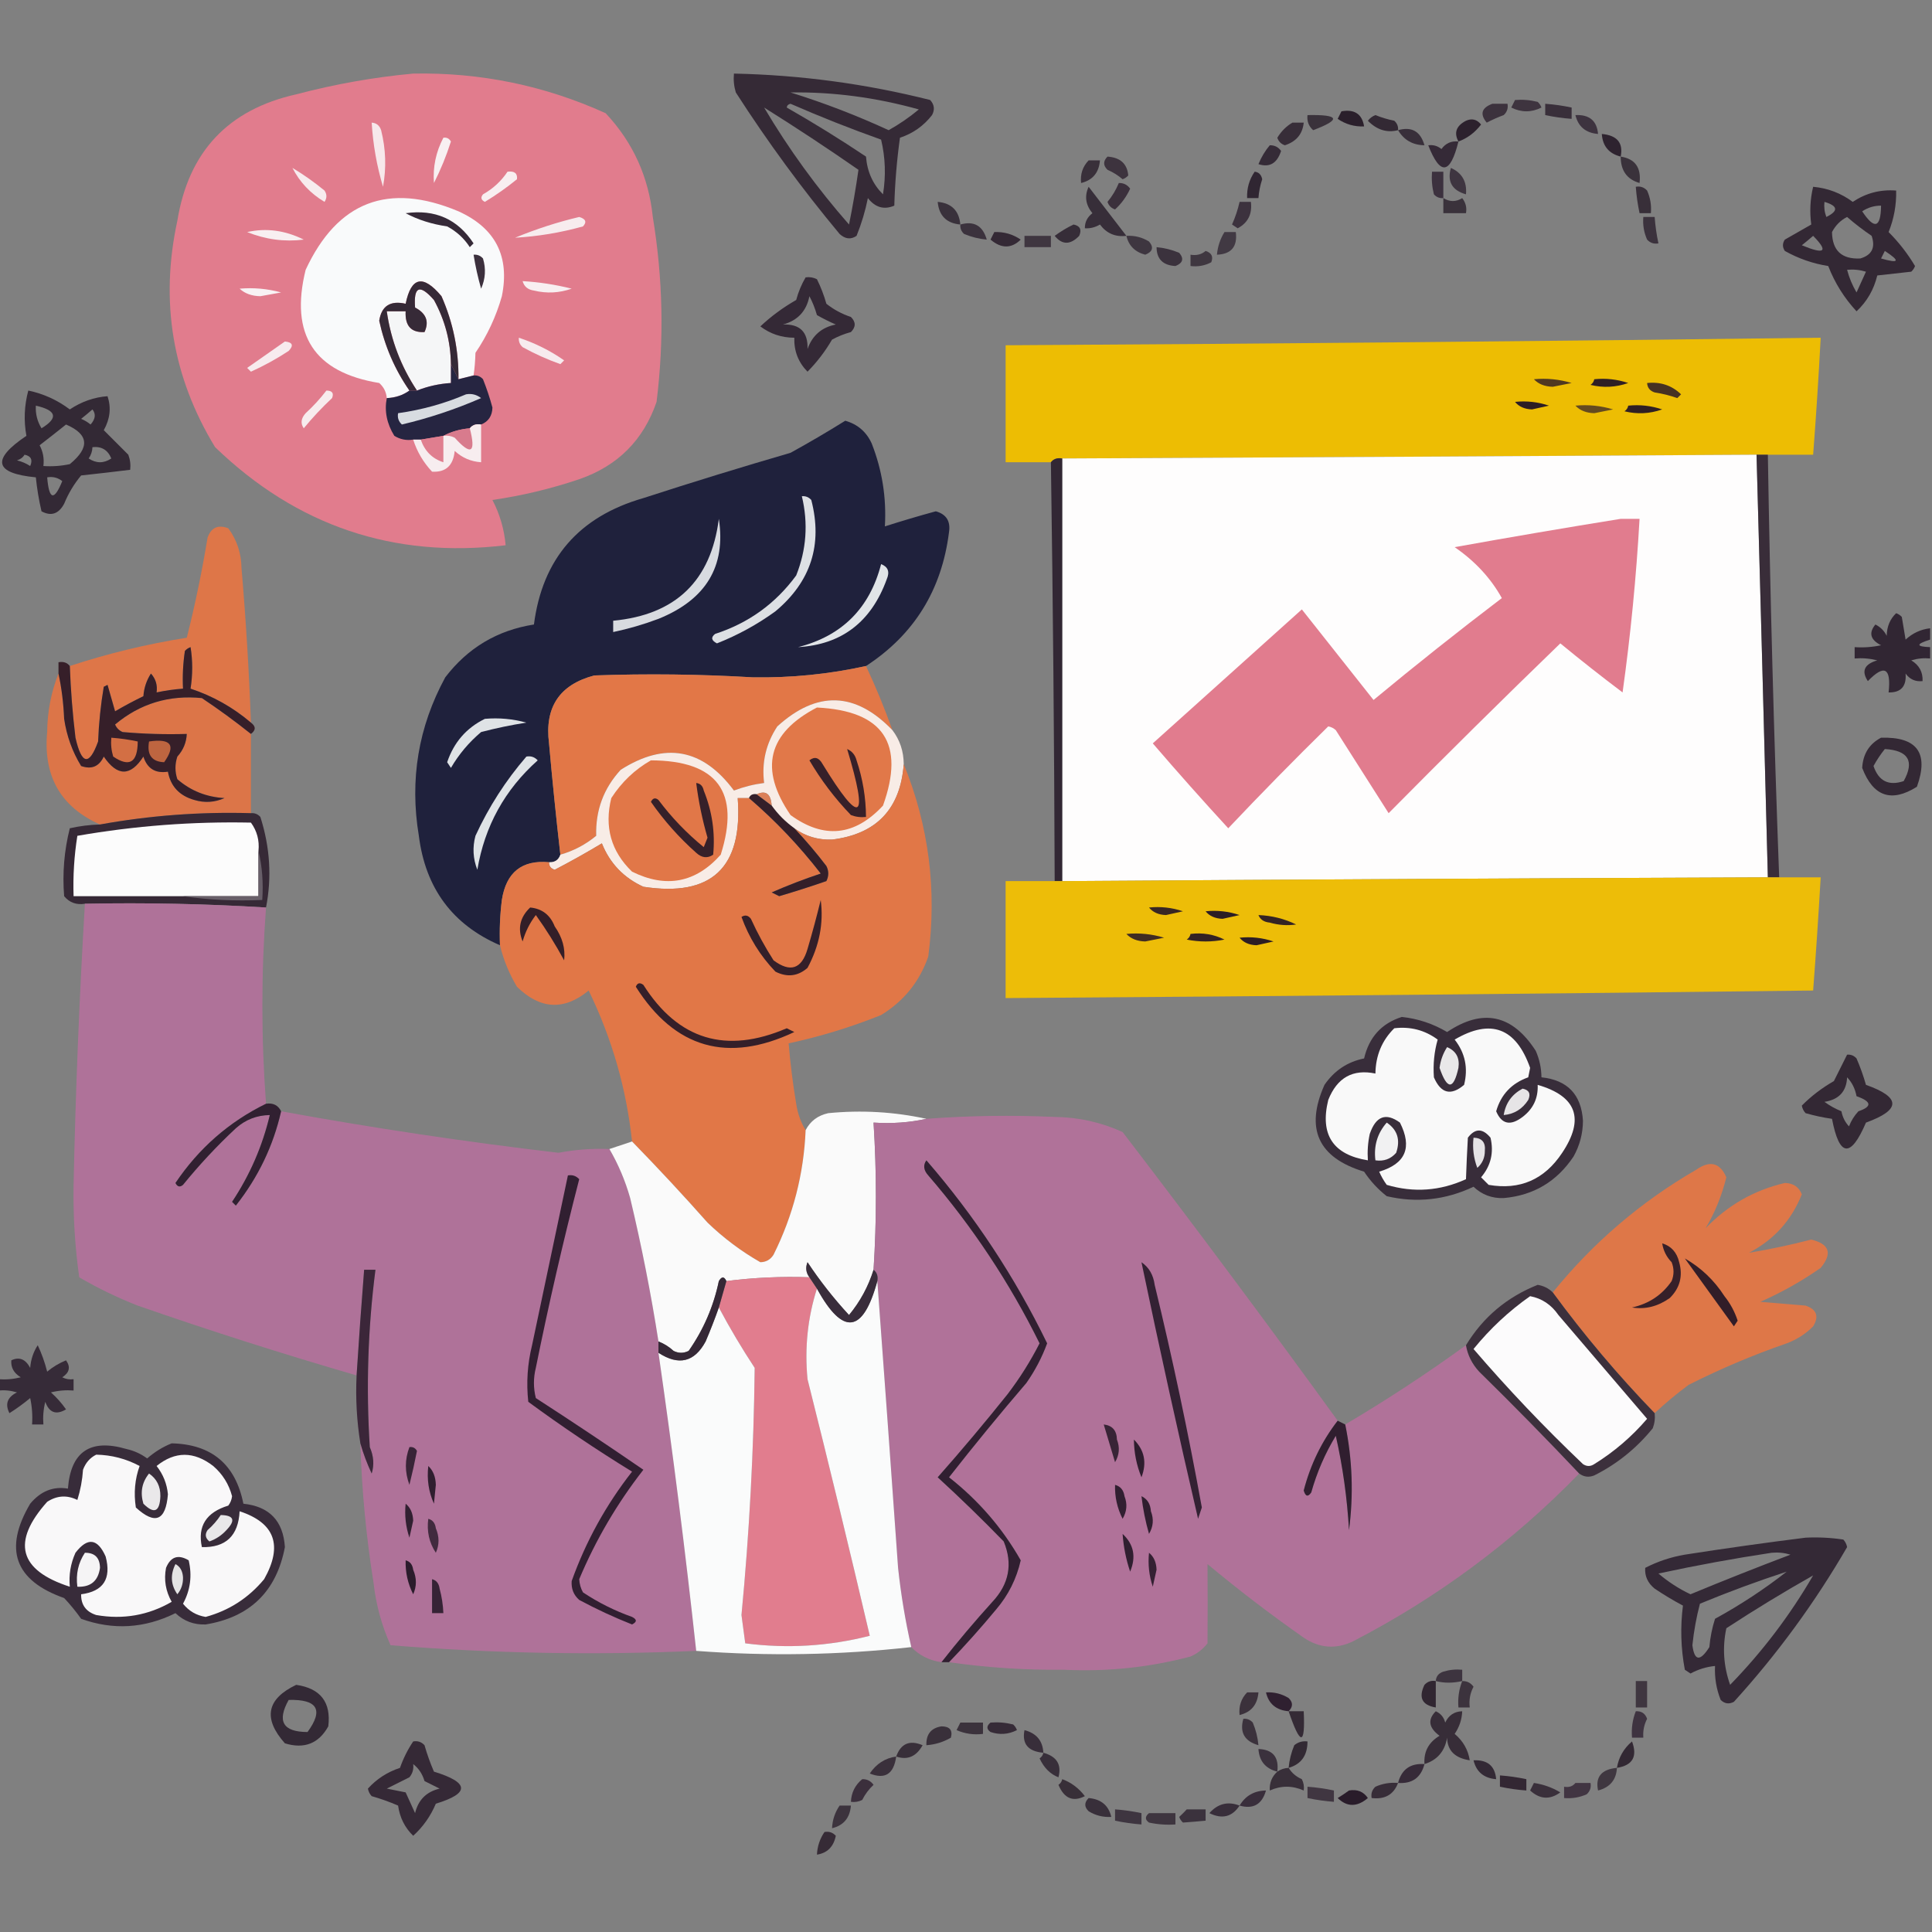<?xml version="1.0" encoding="UTF-8"?>
<!DOCTYPE svg PUBLIC "-//W3C//DTD SVG 1.1//EN" "http://www.w3.org/Graphics/SVG/1.1/DTD/svg11.dtd">
<svg xmlns="http://www.w3.org/2000/svg" version="1.1" width="512px" height="512px" style="shape-rendering:geometricPrecision; text-rendering:geometricPrecision; image-rendering:optimizeQuality; fill-rule:evenodd; clip-rule:evenodd" xmlns:xlink="http://www.w3.org/1999/xlink">
<rect width="100%" height="100%" fill="#808080" stroke="none"/>
<g><path style="opacity:0.804" fill="#231625" d="M 194.5,19.5 C 212.114,19.868 229.447,22.202 246.5,26.5C 247.614,27.723 247.781,29.056 247,30.5C 244.781,33.361 241.947,35.361 238.5,36.5C 237.67,42.472 237.17,48.472 237,54.5C 234.279,55.661 231.946,54.994 230,52.5C 229.308,55.936 228.308,59.27 227,62.5C 225.493,63.535 223.993,63.368 222.5,62C 212.561,50.062 203.394,37.562 195,24.5C 194.506,22.866 194.34,21.199 194.5,19.5 Z M 209.5,24.5 C 220.844,24.336 232.177,25.836 243.5,29C 241.007,31.08 238.341,32.914 235.5,34.5C 227.034,30.598 218.367,27.265 209.5,24.5 Z M 208.5,28.5 C 208.56,27.957 208.893,27.624 209.5,27.5C 217.388,30.944 225.388,34.11 233.5,37C 234.635,41.748 234.802,46.581 234,51.5C 231.312,48.829 229.812,45.496 229.5,41.5C 222.64,36.905 215.64,32.572 208.5,28.5 Z M 202.5,28.5 C 210.97,33.804 219.303,39.304 227.5,45C 226.812,49.855 225.979,54.688 225,59.5C 216.502,49.816 209.002,39.483 202.5,28.5 Z"/></g>
<g><path style="opacity:0.988" fill="#e17b8d" d="M 109.5,19.5 C 127.321,19.163 144.321,22.663 160.5,30C 167.741,37.703 171.907,46.87 173,57.5C 175.693,73.797 176.027,90.131 174,106.5C 170.526,116.641 163.693,123.474 153.5,127C 145.991,129.535 138.325,131.368 130.5,132.5C 132.469,136.288 133.636,140.288 134,144.5C 104.311,148.048 78.644,139.381 57,118.5C 45.684,99.908 42.35,79.908 47,58.5C 49.97,40.198 60.47,29.031 78.5,25C 88.826,22.28 99.16,20.447 109.5,19.5 Z"/></g>
<g><path style="opacity:0.712" fill="#231625" d="M 401.5,26.5 C 403.527,26.338 405.527,26.505 407.5,27C 407.957,27.414 408.291,27.914 408.5,28.5C 405.833,29.833 403.167,29.833 400.5,28.5C 400.863,27.817 401.196,27.15 401.5,26.5 Z"/></g>
<g><path style="opacity:0.736" fill="#241625" d="M 395.5,27.5 C 396.833,27.5 398.167,27.5 399.5,27.5C 399.719,28.675 399.386,29.675 398.5,30.5C 396.941,31.074 395.441,31.74 394,32.5C 392.12,30.236 392.62,28.57 395.5,27.5 Z"/></g>
<g><path style="opacity:0.756" fill="#231624" d="M 409.5,27.5 C 411.861,27.674 414.194,28.007 416.5,28.5C 416.5,29.5 416.5,30.5 416.5,31.5C 414.139,31.326 411.806,30.993 409.5,30.5C 409.5,29.5 409.5,28.5 409.5,27.5 Z"/></g>
<g><path style="opacity:0.724" fill="#211522" d="M 346.5,30.5 C 355.001,30.334 355.501,31.667 348,34.5C 346.812,33.437 346.312,32.103 346.5,30.5 Z"/></g>
<g><path style="opacity:0.912" fill="#221624" d="M 355.5,29.5 C 358.969,28.887 360.969,30.221 361.5,33.5C 358.941,33.61 356.608,32.944 354.5,31.5C 354.863,30.817 355.196,30.15 355.5,29.5 Z"/></g>
<g><path style="opacity:0.718" fill="#241626" d="M 417.5,30.5 C 421.192,30.324 423.192,31.991 423.5,35.5C 420.243,35.236 418.243,33.57 417.5,30.5 Z"/></g>
<g><path style="opacity:0.815" fill="#211523" d="M 370.5,34.5 C 367.541,35.252 364.874,34.418 362.5,32C 363.025,31.308 363.692,30.808 364.5,30.5C 366.115,31.154 367.782,31.654 369.5,32C 370.252,32.671 370.586,33.504 370.5,34.5 Z"/></g>
<g><path style="opacity:0.879" fill="#211522" d="M 386.5,37.5 C 385.251,35.172 385.918,33.338 388.5,32C 390.074,31.301 391.407,31.635 392.5,33C 390.886,35.127 388.886,36.627 386.5,37.5 Z"/></g>
<g><path style="opacity:1" fill="#f7e8eb" d="M 98.5,32.5 C 99.75,32.577 100.583,33.244 101,34.5C 102.255,39.507 102.422,44.507 101.5,49.5C 99.85,43.954 98.85,38.288 98.5,32.5 Z"/></g>
<g><path style="opacity:0.778" fill="#231624" d="M 342.5,32.5 C 343.5,32.5 344.5,32.5 345.5,32.5C 345.2,35.518 343.533,37.518 340.5,38.5C 339.5,38.167 338.833,37.5 338.5,36.5C 339.549,34.784 340.882,33.451 342.5,32.5 Z"/></g>
<g><path style="opacity:0.754" fill="#221624" d="M 370.5,34.5 C 374.115,33.477 376.449,34.81 377.5,38.5C 374.386,38.445 372.052,37.112 370.5,34.5 Z"/></g>
<g><path style="opacity:0.873" fill="#231624" d="M 429.5,41.5 C 426.379,40.712 424.712,38.712 424.5,35.5C 428.562,35.869 430.229,37.869 429.5,41.5 Z"/></g>
<g><path style="opacity:1" fill="#f8f0f2" d="M 117.5,36.5 C 118.376,36.369 119.043,36.703 119.5,37.5C 118.284,41.321 116.784,44.988 115,48.5C 114.683,44.278 115.516,40.278 117.5,36.5 Z"/></g>
<g><path style="opacity:0.815" fill="#241726" d="M 386.5,37.5 C 384.332,46.288 381.665,46.621 378.5,38.5C 379.822,38.33 380.989,38.663 382,39.5C 383.11,37.963 384.61,37.297 386.5,37.5 Z"/></g>
<g><path style="opacity:0.795" fill="#231625" d="M 336.5,38.5 C 337.756,38.461 338.756,38.961 339.5,40C 338.442,43.291 336.442,44.458 333.5,43.5C 334.26,41.64 335.26,39.973 336.5,38.5 Z"/></g>
<g><path style="opacity:0.744" fill="#211522" d="M 288.5,42.5 C 289.5,42.5 290.5,42.5 291.5,42.5C 291.236,45.757 289.57,47.757 286.5,48.5C 286.253,46.142 286.919,44.142 288.5,42.5 Z"/></g>
<g><path style="opacity:0.73" fill="#241625" d="M 293.5,41.5 C 296.89,41.736 298.724,43.403 299,46.5C 298.586,46.957 298.086,47.291 297.5,47.5C 296.3,46.469 294.966,45.636 293.5,45C 292.316,43.855 292.316,42.688 293.5,41.5 Z"/></g>
<g><path style="opacity:0.724" fill="#211522" d="M 429.5,41.5 C 433.316,42.09 434.983,44.423 434.5,48.5C 431.165,47.539 429.499,45.206 429.5,41.5 Z"/></g>
<g><path style="opacity:0.704" fill="#231625" d="M 384.5,44.5 C 387.451,45.809 388.784,48.143 388.5,51.5C 384.81,50.449 383.477,48.115 384.5,44.5 Z"/></g>
<g><path style="opacity:0.741" fill="#251627" d="M 382.5,52.5 C 381.504,52.586 380.671,52.252 380,51.5C 379.505,49.527 379.338,47.527 379.5,45.5C 380.5,45.5 381.5,45.5 382.5,45.5C 382.5,47.833 382.5,50.167 382.5,52.5 Z"/></g>
<g><path style="opacity:0.849" fill="#231725" d="M 332.5,45.5 C 333.586,45.62 334.253,46.287 334.5,47.5C 333.954,49.135 333.62,50.801 333.5,52.5C 332.5,52.5 331.5,52.5 330.5,52.5C 330.394,49.921 331.061,47.588 332.5,45.5 Z"/></g>
<g><path style="opacity:1" fill="#f7ecee" d="M 77.5,44.5 C 80.436,46.255 83.269,48.255 86,50.5C 86.667,51.5 86.667,52.5 86,53.5C 82.264,51.266 79.43,48.266 77.5,44.5 Z"/></g>
<g><path style="opacity:0.751" fill="#241626" d="M 296.5,48.5 C 297.756,48.461 298.756,48.961 299.5,50C 298.521,52.137 297.188,53.971 295.5,55.5C 294.5,55.167 293.833,54.5 293.5,53.5C 294.763,51.971 295.763,50.305 296.5,48.5 Z"/></g>
<g><path style="opacity:1" fill="#f8eef0" d="M 134.5,45.5 C 136.355,45.272 137.188,45.939 137,47.5C 134.305,49.694 131.472,51.694 128.5,53.5C 127.479,52.998 127.312,52.332 128,51.5C 130.664,50.002 132.83,48.002 134.5,45.5 Z"/></g>
<g><path style="opacity:0.757" fill="#211623" d="M 433.5,49.5 C 434.675,49.281 435.675,49.614 436.5,50.5C 437.348,52.409 437.682,54.409 437.5,56.5C 436.5,56.5 435.5,56.5 434.5,56.5C 434.007,54.194 433.674,51.861 433.5,49.5 Z"/></g>
<g><path style="opacity:0.828" fill="#231625" d="M 480.5,49.5 C 484.369,49.851 487.869,51.184 491,53.5C 494.49,51.171 498.323,50.171 502.5,50.5C 502.588,54.306 501.921,57.972 500.5,61.5C 503.215,64.214 505.549,67.214 507.5,70.5C 507.291,71.086 506.957,71.586 506.5,72C 503.5,72.333 500.5,72.667 497.5,73C 496.59,76.764 494.756,79.93 492,82.5C 488.736,78.972 486.236,74.972 484.5,70.5C 480.417,69.852 476.583,68.518 473,66.5C 472.333,65.5 472.333,64.5 473,63.5C 475.333,62.167 477.667,60.833 480,59.5C 479.546,56.104 479.713,52.771 480.5,49.5 Z M 483.5,53.5 C 487.094,54.562 487.26,55.895 484,57.5C 483.51,56.207 483.343,54.873 483.5,53.5 Z M 498.5,54.5 C 498.42,60.417 496.754,60.917 493.5,56C 495.025,54.991 496.692,54.491 498.5,54.5 Z M 489.5,57.5 C 491.546,59.279 493.713,60.946 496,62.5C 497.067,65.598 496.067,67.598 493,68.5C 488.073,68.739 485.573,66.405 485.5,61.5C 486.437,59.712 487.77,58.379 489.5,57.5 Z M 480.5,62.5 C 484.623,66.699 483.623,67.533 477.5,65C 478.571,64.148 479.571,63.315 480.5,62.5 Z M 499.5,66.5 C 503.661,69.216 503.327,69.883 498.5,68.5C 498.863,67.817 499.196,67.15 499.5,66.5 Z M 489.5,71.5 C 491.199,71.34 492.866,71.507 494.5,72C 493.671,73.816 492.837,75.649 492,77.5C 490.878,75.593 490.045,73.593 489.5,71.5 Z"/></g>
<g><path style="opacity:0.782" fill="#231725" d="M 298.5,62.5 C 295.579,62.854 293.246,61.854 291.5,59.5C 290.264,60.246 288.93,60.579 287.5,60.5C 287.48,58.857 288.147,57.524 289.5,56.5C 287.69,54.293 287.357,51.959 288.5,49.5C 291.85,53.847 295.184,58.18 298.5,62.5 Z"/></g>
<g><path style="opacity:0.742" fill="#221723" d="M 382.5,52.5 C 384.205,53.535 385.872,53.535 387.5,52.5C 388.429,53.689 388.762,55.022 388.5,56.5C 386.5,56.5 384.5,56.5 382.5,56.5C 382.5,55.167 382.5,53.833 382.5,52.5 Z"/></g>
<g><path style="opacity:1" fill="#f9fafb" d="M 125.5,99.5 C 124.167,99.833 122.833,100.167 121.5,100.5C 121.582,92.829 120.082,85.495 117,78.5C 112.136,72.677 108.969,73.343 107.5,80.5C 103.435,79.578 101.102,81.078 100.5,85C 101.963,91.751 104.629,97.918 108.5,103.5C 106.786,104.738 104.786,105.405 102.5,105.5C 102.372,103.91 101.705,102.577 100.5,101.5C 83.247,98.688 76.747,88.688 81,71.5C 89.437,53.372 102.937,48.206 121.5,56C 131.307,60.448 135.14,67.948 133,78.5C 131.47,83.892 129.137,88.892 126,93.5C 125.939,95.686 125.772,97.686 125.5,99.5 Z"/></g>
<g><path style="opacity:0.761" fill="#231825" d="M 254.5,59.5 C 250.833,59.167 248.833,57.167 248.5,53.5C 252.167,53.833 254.167,55.833 254.5,59.5 Z"/></g>
<g><path style="opacity:0.736" fill="#241726" d="M 328.5,53.5 C 329.5,53.5 330.5,53.5 331.5,53.5C 331.894,56.712 330.728,59.046 328,60.5C 327.5,60.167 327,59.833 326.5,59.5C 327.372,57.55 328.039,55.55 328.5,53.5 Z"/></g>
<g><path style="opacity:1" fill="#f7ecee" d="M 153.5,57.5 C 155.233,58.008 155.566,58.841 154.5,60C 148.554,61.658 142.554,62.658 136.5,63C 142.091,60.691 147.757,58.858 153.5,57.5 Z"/></g>
<g><path style="opacity:0.738" fill="#231625" d="M 435.5,57.5 C 436.5,57.5 437.5,57.5 438.5,57.5C 438.674,59.861 439.007,62.194 439.5,64.5C 438.325,64.719 437.325,64.386 436.5,63.5C 435.652,61.591 435.318,59.591 435.5,57.5 Z"/></g>
<g><path style="opacity:0.745" fill="#241826" d="M 254.5,59.5 C 258.115,58.477 260.449,59.81 261.5,63.5C 259.436,63.313 257.436,62.813 255.5,62C 254.748,61.329 254.414,60.496 254.5,59.5 Z"/></g>
<g><path style="opacity:1" fill="#f8eff1" d="M 65.5,61.5 C 70.543,60.366 75.543,61.033 80.5,63.5C 75.382,64.138 70.382,63.471 65.5,61.5 Z"/></g>
<g><path style="opacity:0.785" fill="#221624" d="M 284.5,59.5 C 286.225,59.843 286.725,60.843 286,62.5C 283.652,64.933 281.485,64.933 279.5,62.5C 281.145,61.304 282.811,60.304 284.5,59.5 Z"/></g>
<g><path style="opacity:1" fill="#362a38" d="M 107.5,56.5 C 115.296,55.403 121.296,58.069 125.5,64.5C 125.167,64.833 124.833,65.167 124.5,65.5C 123.002,63.171 121.002,61.337 118.5,60C 114.414,59.406 110.748,58.239 107.5,56.5 Z"/></g>
<g><path style="opacity:0.814" fill="#231524" d="M 263.5,61.5 C 266.059,61.39 268.392,62.056 270.5,63.5C 268.024,65.916 265.357,65.916 262.5,63.5C 262.863,62.816 263.196,62.15 263.5,61.5 Z"/></g>
<g><path style="opacity:0.66" fill="#211523" d="M 324.5,61.5 C 325.5,61.5 326.5,61.5 327.5,61.5C 327.981,65.349 326.314,67.349 322.5,67.5C 322.704,65.315 323.37,63.315 324.5,61.5 Z"/></g>
<g><path style="opacity:0.701" fill="#241725" d="M 271.5,62.5 C 273.833,62.5 276.167,62.5 278.5,62.5C 278.5,63.5 278.5,64.5 278.5,65.5C 276.167,65.5 273.833,65.5 271.5,65.5C 271.5,64.5 271.5,63.5 271.5,62.5 Z"/></g>
<g><path style="opacity:0.693" fill="#221625" d="M 298.5,62.5 C 300.655,62.372 302.655,62.872 304.5,64C 305.821,65.544 305.488,66.711 303.5,67.5C 300.788,66.788 299.121,65.121 298.5,62.5 Z"/></g>
<g><path style="opacity:0.734" fill="#231725" d="M 306.5,65.5 C 308.564,65.687 310.564,66.187 312.5,67C 313.821,68.544 313.488,69.711 311.5,70.5C 308.196,70.322 306.529,68.656 306.5,65.5 Z"/></g>
<g><path style="opacity:0.697" fill="#231725" d="M 319.5,66.5 C 321.085,67.002 321.585,68.002 321,69.5C 319.301,70.406 317.467,70.739 315.5,70.5C 315.5,69.5 315.5,68.5 315.5,67.5C 317.099,67.768 318.432,67.434 319.5,66.5 Z"/></g>
<g><path style="opacity:1" fill="#3c303d" d="M 125.5,67.5 C 126.496,67.414 127.329,67.748 128,68.5C 128.818,71.227 128.652,73.894 127.5,76.5C 126.647,73.522 125.981,70.522 125.5,67.5 Z"/></g>
<g><path style="opacity:0.813" fill="#231625" d="M 213.5,73.5 C 214.552,73.35 215.552,73.517 216.5,74C 217.525,76.072 218.358,78.238 219,80.5C 220.932,82.038 223.099,83.205 225.5,84C 226.833,85.333 226.833,86.667 225.5,88C 223.754,88.471 222.087,89.138 220.5,90C 218.697,93.103 216.53,95.937 214,98.5C 211.563,96.027 210.396,93.027 210.5,89.5C 207.15,89.494 204.15,88.494 201.5,86.5C 204.362,83.812 207.528,81.479 211,79.5C 211.573,77.359 212.406,75.359 213.5,73.5 Z M 214.5,78.5 C 215.306,79.997 215.972,81.664 216.5,83.5C 218.113,84.427 219.779,85.261 221.5,86C 217.766,86.734 215.266,88.9 214,92.5C 214.166,88 212,85.833 207.5,86C 211.391,84.943 213.724,82.443 214.5,78.5 Z"/></g>
<g><path style="opacity:1" fill="#f8eff1" d="M 138.5,74.5 C 142.892,74.757 147.225,75.424 151.5,76.5C 148.216,77.657 144.882,77.824 141.5,77C 139.881,76.764 138.881,75.931 138.5,74.5 Z"/></g>
<g><path style="opacity:1" fill="#f8f2f4" d="M 63.5,76.5 C 67.226,76.177 70.893,76.511 74.5,77.5C 72.667,77.833 70.833,78.167 69,78.5C 66.705,78.454 64.871,77.787 63.5,76.5 Z"/></g>
<g><path style="opacity:1" fill="#f5f6f7" d="M 119.5,96.5 C 119.5,98.167 119.5,99.833 119.5,101.5C 116.37,101.7 113.37,102.366 110.5,103.5C 106.262,97.123 103.595,90.123 102.5,82.5C 104.167,82.5 105.833,82.5 107.5,82.5C 107.299,86.36 108.965,88.194 112.5,88C 113.782,85.21 112.948,83.043 110,81.5C 109.578,75.879 111.245,75.213 115,79.5C 117.908,84.799 119.408,90.465 119.5,96.5 Z"/></g>
<g><path style="opacity:1" fill="#362a37" d="M 121.5,100.5 C 120.833,99.167 120.167,97.833 119.5,96.5C 119.408,90.465 117.908,84.799 115,79.5C 111.245,75.213 109.578,75.879 110,81.5C 112.948,83.043 113.782,85.21 112.5,88C 108.965,88.194 107.299,86.36 107.5,82.5C 105.833,82.5 104.167,82.5 102.5,82.5C 103.595,90.123 106.262,97.123 110.5,103.5C 109.833,103.5 109.167,103.5 108.5,103.5C 104.629,97.918 101.963,91.751 100.5,85C 101.102,81.078 103.435,79.578 107.5,80.5C 108.969,73.343 112.136,72.677 117,78.5C 120.082,85.495 121.582,92.829 121.5,100.5 Z"/></g>
<g><path style="opacity:1" fill="#f7ebee" d="M 137.5,89.5 C 141.847,90.94 145.847,92.94 149.5,95.5C 149.167,95.833 148.833,96.167 148.5,96.5C 145.048,95.274 141.715,93.774 138.5,92C 137.748,91.329 137.414,90.496 137.5,89.5 Z"/></g>
<g><path style="opacity:0.982" fill="#efbe02" d="M 468.5,120.5 C 467.5,120.5 466.5,120.5 465.5,120.5C 404.167,120.875 342.834,121.209 281.5,121.5C 280.209,121.263 279.209,121.596 278.5,122.5C 274.5,122.5 270.5,122.5 266.5,122.5C 266.5,112.167 266.5,101.833 266.5,91.5C 338.511,91.08 410.511,90.413 482.5,89.5C 481.96,99.854 481.293,110.187 480.5,120.5C 476.5,120.5 472.5,120.5 468.5,120.5 Z"/></g>
<g><path style="opacity:1" fill="#f7ebee" d="M 75.5,90.5 C 77.549,90.706 77.882,91.539 76.5,93C 73.327,95.087 69.994,96.921 66.5,98.5C 66.167,98.167 65.833,97.833 65.5,97.5C 68.862,95.157 72.196,92.824 75.5,90.5 Z"/></g>
<g><path style="opacity:1" fill="#2f1f24" d="M 422.5,100.5 C 425.572,100.183 428.572,100.516 431.5,101.5C 428.216,102.657 424.882,102.824 421.5,102C 422.056,101.617 422.389,101.117 422.5,100.5 Z"/></g>
<g><path style="opacity:1" fill="#503921" d="M 406.5,100.5 C 409.898,100.18 413.232,100.513 416.5,101.5C 414.833,101.833 413.167,102.167 411.5,102.5C 409.36,102.444 407.694,101.777 406.5,100.5 Z"/></g>
<g><path style="opacity:0.824" fill="#231625" d="M 7.5,103.5 C 11.522,104.343 15.188,106.01 18.5,108.5C 21.625,106.423 24.958,105.257 28.5,105C 29.504,108.041 29.17,111.041 27.5,114C 29.6,116.1 31.767,118.267 34,120.5C 34.49,121.793 34.657,123.127 34.5,124.5C 30.181,125.035 25.848,125.535 21.5,126C 19.623,128.251 18.123,130.751 17,133.5C 15.54,136.21 13.54,136.876 11,135.5C 10.304,132.522 9.804,129.522 9.5,126.5C -1.514,125.44 -2.348,121.774 7,115.5C 6.266,111.493 6.433,107.493 7.5,103.5 Z M 9.5,107.5 C 15.018,108.757 15.518,110.757 11,113.5C 9.872,111.655 9.372,109.655 9.5,107.5 Z M 24.5,108.5 C 25.465,109.721 25.298,111.054 24,112.5C 23.25,111.874 22.416,111.374 21.5,111C 22.571,110.148 23.571,109.315 24.5,108.5 Z M 17.5,112.5 C 23.544,115.098 23.877,118.598 18.5,123C 16.19,123.497 13.857,123.663 11.5,123.5C 11.739,121.533 11.406,119.699 10.5,118C 12.902,116.147 15.236,114.314 17.5,112.5 Z M 24.5,118.5 C 26.912,118.244 28.579,119.244 29.5,121.5C 27.5,122.833 25.5,122.833 23.5,121.5C 24.127,120.583 24.461,119.583 24.5,118.5 Z M 6.5,120.5 C 8.225,120.843 8.725,121.843 8,123.5C 6.933,122.809 5.766,122.309 4.5,122C 5.416,121.722 6.082,121.222 6.5,120.5 Z M 12.5,126.5 C 13.978,126.238 15.311,126.571 16.5,127.5C 14.335,132.831 13.002,132.498 12.5,126.5 Z"/></g>
<g><path style="opacity:1" fill="#463123" d="M 436.5,101.5 C 440.05,101.133 443.05,102.133 445.5,104.5C 445.167,104.833 444.833,105.167 444.5,105.5C 442.556,104.811 440.556,104.311 438.5,104C 437.244,103.583 436.577,102.75 436.5,101.5 Z"/></g>
<g><path style="opacity:1" fill="#262541" d="M 119.5,96.5 C 120.167,97.833 120.833,99.167 121.5,100.5C 122.833,100.167 124.167,99.833 125.5,99.5C 126.496,99.414 127.329,99.748 128,100.5C 128.981,102.96 129.815,105.46 130.5,108C 130.443,110.209 129.443,111.709 127.5,112.5C 126.209,112.263 125.209,112.596 124.5,113.5C 121.933,113.721 119.599,114.388 117.5,115.5C 115.5,115.833 113.5,116.167 111.5,116.5C 110.833,116.5 110.167,116.5 109.5,116.5C 107.712,116.785 106.045,116.452 104.5,115.5C 102.503,112.264 101.836,108.931 102.5,105.5C 104.786,105.405 106.786,104.738 108.5,103.5C 109.167,103.5 109.833,103.5 110.5,103.5C 113.37,102.366 116.37,101.7 119.5,101.5C 119.5,99.833 119.5,98.167 119.5,96.5 Z"/></g>
<g><path style="opacity:1" fill="#2c1d24" d="M 401.5,106.5 C 404.572,106.183 407.572,106.516 410.5,107.5C 409,107.833 407.5,108.167 406,108.5C 404.014,108.431 402.514,107.765 401.5,106.5 Z"/></g>
<g><path style="opacity:1" fill="#d8dce1" d="M 123.5,104.5 C 124.978,104.238 126.311,104.571 127.5,105.5C 120.729,108.457 113.729,110.79 106.5,112.5C 105.614,111.675 105.281,110.675 105.5,109.5C 111.819,108.611 117.819,106.944 123.5,104.5 Z"/></g>
<g><path style="opacity:1" fill="#2f1f24" d="M 431.5,107.5 C 434.572,107.183 437.572,107.516 440.5,108.5C 437.216,109.657 433.882,109.824 430.5,109C 431.056,108.617 431.389,108.117 431.5,107.5 Z"/></g>
<g><path style="opacity:1" fill="#f7ecee" d="M 86.5,103.5 C 88.028,103.517 88.528,104.184 88,105.5C 85.289,108.042 82.789,110.709 80.5,113.5C 79.592,112.21 79.759,110.877 81,109.5C 83.04,107.63 84.873,105.63 86.5,103.5 Z"/></g>
<g><path style="opacity:1" fill="#644a20" d="M 417.5,107.5 C 420.898,107.18 424.232,107.513 427.5,108.5C 425.833,108.833 424.167,109.167 422.5,109.5C 420.36,109.444 418.694,108.777 417.5,107.5 Z"/></g>
<g><path style="opacity:0.987" fill="#1e203b" d="M 229.5,176.5 C 219.665,178.666 209.665,179.666 199.5,179.5C 185.504,178.667 171.504,178.5 157.5,179C 148.28,181.423 144.28,187.423 145.5,197C 146.378,206.855 147.378,216.688 148.5,226.5C 148.027,227.906 147.027,228.573 145.5,228.5C 138.311,227.84 134.145,231.174 133,238.5C 132.501,242.486 132.334,246.486 132.5,250.5C 119.916,245.054 112.75,235.387 111,221.5C 108.528,206.627 110.861,192.627 118,179.5C 123.976,171.686 131.809,167.019 141.5,165.5C 143.746,148.077 153.412,136.91 170.5,132C 183.439,127.798 196.439,123.798 209.5,120C 214.432,117.286 219.265,114.453 224,111.5C 227.256,112.422 229.589,114.422 231,117.5C 233.781,124.574 234.948,131.907 234.5,139.5C 238.941,138.076 243.441,136.743 248,135.5C 250.768,136.275 251.934,138.108 251.5,141C 249.583,156.36 242.25,168.194 229.5,176.5 Z"/></g>
<g><path style="opacity:1" fill="#d87b8d" d="M 124.5,113.5 C 126.189,120.014 124.856,120.847 120.5,116C 119.552,115.517 118.552,115.351 117.5,115.5C 119.599,114.388 121.933,113.721 124.5,113.5 Z"/></g>
<g><path style="opacity:1" fill="#e07e8f" d="M 117.5,115.5 C 117.5,117.833 117.5,120.167 117.5,122.5C 114.567,121.568 112.567,119.568 111.5,116.5C 113.5,116.167 115.5,115.833 117.5,115.5 Z"/></g>
<g><path style="opacity:1" fill="#f7edef" d="M 127.5,112.5 C 127.5,115.833 127.5,119.167 127.5,122.5C 124.821,122.327 122.487,121.327 120.5,119.5C 120.128,123.381 118.128,125.215 114.5,125C 112.18,122.522 110.514,119.689 109.5,116.5C 110.167,116.5 110.833,116.5 111.5,116.5C 112.567,119.568 114.567,121.568 117.5,122.5C 117.5,120.167 117.5,117.833 117.5,115.5C 118.552,115.351 119.552,115.517 120.5,116C 124.856,120.847 126.189,120.014 124.5,113.5C 125.209,112.596 126.209,112.263 127.5,112.5 Z"/></g>
<g><path style="opacity:1" fill="#fefdfd" d="M 465.5,120.5 C 466.539,157.83 467.539,195.164 468.5,232.5C 406.166,232.747 343.833,233.08 281.5,233.5C 281.5,196.167 281.5,158.833 281.5,121.5C 342.834,121.209 404.167,120.875 465.5,120.5 Z"/></g>
<g><path style="opacity:0.868" fill="#2e212f" d="M 465.5,120.5 C 466.5,120.5 467.5,120.5 468.5,120.5C 469.108,157.846 470.108,195.179 471.5,232.5C 470.5,232.5 469.5,232.5 468.5,232.5C 467.539,195.164 466.539,157.83 465.5,120.5 Z"/></g>
<g><path style="opacity:0.858" fill="#261928" d="M 281.5,121.5 C 281.5,158.833 281.5,196.167 281.5,233.5C 280.833,233.5 280.167,233.5 279.5,233.5C 279.379,196.498 279.045,159.498 278.5,122.5C 279.209,121.596 280.209,121.263 281.5,121.5 Z"/></g>
<g><path style="opacity:1" fill="#e17c8e" d="M 429.5,137.5 C 431.167,137.5 432.833,137.5 434.5,137.5C 433.63,152.903 432.13,168.236 430,183.5C 424.409,179.287 418.909,174.954 413.5,170.5C 398.181,185.319 383.014,200.319 368,215.5C 363.333,208.167 358.667,200.833 354,193.5C 353.439,192.978 352.772,192.645 352,192.5C 343.025,201.309 334.192,210.309 325.5,219.5C 318.726,212.135 312.059,204.635 305.5,197C 318.667,185.167 331.833,173.333 345,161.5C 351.333,169.5 357.667,177.5 364,185.5C 375.151,176.259 386.485,167.259 398,158.5C 395.063,153.215 390.897,148.715 385.5,145C 400.249,142.348 414.916,139.848 429.5,137.5 Z"/></g>
<g><path style="opacity:0.962" fill="#e17646" d="M 66.5,191.5 C 61.744,187.456 56.41,184.456 50.5,182.5C 51.079,178.762 51.079,175.096 50.5,171.5C 49.914,171.709 49.414,172.043 49,172.5C 48.502,175.817 48.335,179.15 48.5,182.5C 46.139,182.674 43.806,183.007 41.5,183.5C 41.769,181.571 41.269,179.905 40,178.5C 38.837,180.285 38.17,182.285 38,184.5C 35.437,185.741 32.937,187.074 30.5,188.5C 29.833,186.167 29.167,183.833 28.5,181.5C 28.167,181.667 27.833,181.833 27.5,182C 26.695,186.749 26.195,191.582 26,196.5C 23.641,203.031 21.641,202.697 20,195.5C 19.235,189.183 18.735,182.849 18.5,176.5C 28.593,173.18 38.926,170.68 49.5,169C 51.7,160.289 53.533,151.455 55,142.5C 55.949,139.8 57.782,138.967 60.5,140C 62.771,143.075 63.937,146.575 64,150.5C 65.166,164.148 65.999,177.815 66.5,191.5 Z"/></g>
<g><path style="opacity:1" fill="#d8dbe0" d="M 190.5,137.5 C 192.425,150.083 187.092,158.916 174.5,164C 170.57,165.477 166.57,166.644 162.5,167.5C 162.5,166.5 162.5,165.5 162.5,164.5C 179.068,162.931 188.401,153.931 190.5,137.5 Z"/></g>
<g><path style="opacity:1" fill="#dde0e4" d="M 212.5,131.5 C 213.496,131.414 214.329,131.748 215,132.5C 218.06,144.321 214.893,154.154 205.5,162C 200.703,165.483 195.536,168.316 190,170.5C 188.513,169.747 188.346,168.914 189.5,168C 198.369,165.122 205.535,159.956 211,152.5C 213.717,145.683 214.217,138.683 212.5,131.5 Z"/></g>
<g><path style="opacity:1" fill="#e0e4e7" d="M 233.5,149.5 C 235.344,150.204 235.844,151.537 235,153.5C 230.886,164.826 223.052,170.826 211.5,171.5C 223.134,168.533 230.467,161.2 233.5,149.5 Z"/></g>
<g><path style="opacity:0.843" fill="#231625" d="M 511.5,166.5 C 511.5,167.5 511.5,168.5 511.5,169.5C 507.714,170.695 507.714,171.362 511.5,171.5C 511.5,172.5 511.5,173.5 511.5,174.5C 509.801,174.34 508.134,174.506 506.5,175C 508.607,176.264 509.607,178.097 509.5,180.5C 507.61,180.703 506.11,180.037 505,178.5C 505.266,181.901 503.766,183.567 500.5,183.5C 501.215,176.97 499.381,175.97 495,180.5C 493.233,177.843 494.066,176.01 497.5,175C 495.527,174.505 493.527,174.338 491.5,174.5C 491.5,173.5 491.5,172.5 491.5,171.5C 493.857,171.663 496.19,171.497 498.5,171C 495.665,169.56 495.165,167.727 497,165.5C 498.333,166.167 499.333,167.167 500,168.5C 500.036,166.059 500.869,164.059 502.5,162.5C 503.086,162.709 503.586,163.043 504,163.5C 504.333,165.5 504.667,167.5 505,169.5C 506.87,167.781 509.037,166.781 511.5,166.5 Z"/></g>
<g><path style="opacity:0.996" fill="#e27747" d="M 229.5,176.5 C 232.092,182.022 234.425,187.689 236.5,193.5C 226.666,183.3 216.499,182.967 206,192.5C 202.992,197.053 201.826,202.053 202.5,207.5C 199.762,207.851 197.096,208.518 194.5,209.5C 186.237,198.365 176.237,196.531 164.5,204C 159.974,208.908 157.807,214.741 158,221.5C 155.174,223.829 152.008,225.496 148.5,226.5C 147.378,216.688 146.378,206.855 145.5,197C 144.28,187.423 148.28,181.423 157.5,179C 171.504,178.5 185.504,178.667 199.5,179.5C 209.665,179.666 219.665,178.666 229.5,176.5 Z"/></g>
<g><path style="opacity:0.969" fill="#df7546" d="M 15.5,178.5 C 16.324,182.312 16.824,186.312 17,190.5C 17.668,195.029 19.168,199.196 21.5,203C 24.259,203.977 26.259,203.144 27.5,200.5C 31.095,205.795 34.595,205.795 38,200.5C 39.026,203.693 41.192,205.026 44.5,204.5C 45.211,208.382 47.544,210.882 51.5,212C 54.227,212.818 56.894,212.652 59.5,211.5C 54.705,211.234 50.538,209.567 47,206.5C 46.333,204.5 46.333,202.5 47,200.5C 48.559,198.783 49.392,196.783 49.5,194.5C 43.824,194.666 38.157,194.499 32.5,194C 31.572,193.612 30.905,192.945 30.5,192C 37.11,186.465 44.777,184.132 53.5,185C 57.992,187.998 62.325,191.165 66.5,194.5C 66.5,201.5 66.5,208.5 66.5,215.5C 53.049,215.108 39.716,216.108 26.5,218.5C 16.087,213.862 11.42,205.695 12.5,194C 12.545,188.609 13.545,183.443 15.5,178.5 Z"/></g>
<g><path style="opacity:1" fill="#361f29" d="M 66.5,191.5 C 67.833,192.5 67.833,193.5 66.5,194.5C 62.325,191.165 57.992,187.998 53.5,185C 44.777,184.132 37.11,186.465 30.5,192C 30.905,192.945 31.572,193.612 32.5,194C 38.157,194.499 43.824,194.666 49.5,194.5C 49.392,196.783 48.559,198.783 47,200.5C 46.333,202.5 46.333,204.5 47,206.5C 50.538,209.567 54.705,211.234 59.5,211.5C 56.894,212.652 54.227,212.818 51.5,212C 47.544,210.882 45.211,208.382 44.5,204.5C 41.192,205.026 39.026,203.693 38,200.5C 34.595,205.795 31.095,205.795 27.5,200.5C 26.259,203.144 24.259,203.977 21.5,203C 19.168,199.196 17.668,195.029 17,190.5C 16.824,186.312 16.324,182.312 15.5,178.5C 15.5,177.5 15.5,176.5 15.5,175.5C 16.791,175.263 17.791,175.596 18.5,176.5C 18.735,182.849 19.235,189.183 20,195.5C 21.641,202.697 23.641,203.031 26,196.5C 26.195,191.582 26.695,186.749 27.5,182C 27.833,181.833 28.167,181.667 28.5,181.5C 29.167,183.833 29.833,186.167 30.5,188.5C 32.937,187.074 35.437,185.741 38,184.5C 38.17,182.285 38.837,180.285 40,178.5C 41.269,179.905 41.769,181.571 41.5,183.5C 43.806,183.007 46.139,182.674 48.5,182.5C 48.335,179.15 48.502,175.817 49,172.5C 49.414,172.043 49.914,171.709 50.5,171.5C 51.079,175.096 51.079,178.762 50.5,182.5C 56.41,184.456 61.744,187.456 66.5,191.5 Z"/></g>
<g><path style="opacity:1" fill="#dfe3e6" d="M 128.5,190.5 C 132.226,190.177 135.893,190.511 139.5,191.5C 135.429,192.137 131.429,192.971 127.5,194C 124.269,196.727 121.603,199.894 119.5,203.5C 119.167,203 118.833,202.5 118.5,202C 120.281,196.725 123.615,192.891 128.5,190.5 Z"/></g>
<g><path style="opacity:1" fill="#d36f44" d="M 29.5,195.5 C 31.861,195.674 34.194,196.007 36.5,196.5C 36.475,202.078 34.309,203.411 30,200.5C 29.506,198.866 29.34,197.199 29.5,195.5 Z"/></g>
<g><path style="opacity:1" fill="#f8ece6" d="M 236.5,193.5 C 238.472,196.084 239.472,199.084 239.5,202.5C 238.617,214.383 232.283,221.049 220.5,222.5C 216.772,222.626 213.439,221.626 210.5,219.5C 208.167,217.833 206.167,215.833 204.5,213.5C 204.293,210.366 202.96,209.366 200.5,210.5C 199.508,210.328 198.842,210.662 198.5,211.5C 197.5,211.5 196.5,211.5 195.5,211.5C 196.892,229.946 188.559,237.779 170.5,235C 165.296,232.629 161.629,228.796 159.5,223.5C 155.398,225.967 151.232,228.3 147,230.5C 145.97,230.164 145.47,229.497 145.5,228.5C 147.027,228.573 148.027,227.906 148.5,226.5C 152.008,225.496 155.174,223.829 158,221.5C 157.807,214.741 159.974,208.908 164.5,204C 176.237,196.531 186.237,198.365 194.5,209.5C 197.096,208.518 199.762,207.851 202.5,207.5C 201.826,202.053 202.992,197.053 206,192.5C 216.499,182.967 226.666,183.3 236.5,193.5 Z"/></g>
<g><path style="opacity:1" fill="#e17849" d="M 216.5,187.5 C 234.093,188.367 239.926,197.033 234,213.5C 226.498,221.574 218.331,222.407 209.5,216C 201.122,203.775 203.455,194.275 216.5,187.5 Z"/></g>
<g><path style="opacity:0.832" fill="#231625" d="M 498.5,195.5 C 508.058,195.22 511.225,199.553 508,208.5C 501.238,212.762 496.405,211.096 493.5,203.5C 493.71,199.805 495.377,197.138 498.5,195.5 Z M 499.5,198.5 C 505.75,198.882 507.417,201.715 504.5,207C 500.515,208.334 497.848,207.001 496.5,203C 497.386,201.385 498.386,199.885 499.5,198.5 Z"/></g>
<g><path style="opacity:1" fill="#be6540" d="M 39.5,196.5 C 45.35,195.644 46.684,197.478 43.5,202C 40.223,201.862 38.889,200.029 39.5,196.5 Z"/></g>
<g><path style="opacity:1" fill="#e17748" d="M 172.5,201.5 C 190.09,201.573 196.257,209.906 191,226.5C 184.356,233.956 176.522,235.456 167.5,231C 161.939,225.636 160.105,219.136 162,211.5C 164.738,207.26 168.238,203.926 172.5,201.5 Z"/></g>
<g><path style="opacity:0.989" fill="#e27747" d="M 239.5,202.5 C 246.151,218.845 248.317,235.845 246,253.5C 243.697,260.139 239.531,265.306 233.5,269C 225.531,272.2 217.364,274.7 209,276.5C 209.436,281.799 210.103,287.132 211,292.5C 211.39,295.104 212.224,297.438 213.5,299.5C 213.016,311.104 210.182,322.104 205,332.5C 204.196,333.804 203.029,334.471 201.5,334.5C 196.434,331.61 191.768,328.11 187.5,324C 180.995,316.663 174.328,309.496 167.5,302.5C 166.007,288.518 162.174,275.184 156,262.5C 149.491,267.864 143.158,267.531 137,261.5C 134.934,258.039 133.434,254.373 132.5,250.5C 132.334,246.486 132.501,242.486 133,238.5C 134.145,231.174 138.311,227.84 145.5,228.5C 145.47,229.497 145.97,230.164 147,230.5C 151.232,228.3 155.398,225.967 159.5,223.5C 161.629,228.796 165.296,232.629 170.5,235C 188.559,237.779 196.892,229.946 195.5,211.5C 196.5,211.5 197.5,211.5 198.5,211.5C 205.487,217.488 211.82,224.155 217.5,231.5C 213.084,232.972 208.751,234.638 204.5,236.5C 205.167,236.833 205.833,237.167 206.5,237.5C 210.725,236.258 214.891,234.925 219,233.5C 219.667,232.167 219.667,230.833 219,229.5C 216.331,226 213.498,222.667 210.5,219.5C 213.439,221.626 216.772,222.626 220.5,222.5C 232.283,221.049 238.617,214.383 239.5,202.5 Z"/></g>
<g><path style="opacity:1" fill="#dfe3e6" d="M 139.5,200.5 C 140.675,200.281 141.675,200.614 142.5,201.5C 133.782,209.268 128.448,218.934 126.5,230.5C 125.345,227.554 125.179,224.554 126,221.5C 129.541,213.811 134.041,206.811 139.5,200.5 Z"/></g>
<g><path style="opacity:1" fill="#db8059" d="M 204.5,213.5 C 203.128,212.488 201.795,211.488 200.5,210.5C 202.96,209.366 204.293,210.366 204.5,213.5 Z"/></g>
<g><path style="opacity:1" fill="#372029" d="M 224.5,198.5 C 225.79,199.058 226.623,200.058 227,201.5C 228.636,206.375 229.469,211.375 229.5,216.5C 228.127,216.657 226.793,216.49 225.5,216C 221.257,211.592 217.591,206.759 214.5,201.5C 215.868,200.406 217.035,200.74 218,202.5C 228.108,218.994 230.275,217.66 224.5,198.5 Z"/></g>
<g><path style="opacity:0.884" fill="#2d1e2c" d="M 66.5,215.5 C 67.496,215.414 68.329,215.748 69,216.5C 71.558,224.497 72.058,232.497 70.5,240.5C 54.578,239.516 38.578,239.183 22.5,239.5C 20.234,239.859 18.401,239.192 17,237.5C 16.512,231.423 17.012,225.423 18.5,219.5C 21.127,218.908 23.794,218.575 26.5,218.5C 39.716,216.108 53.049,215.108 66.5,215.5 Z"/></g>
<g><path style="opacity:1" fill="#fcfcfc" d="M 68.5,225.5 C 68.5,229.5 68.5,233.5 68.5,237.5C 61.833,237.5 55.167,237.5 48.5,237.5C 38.833,237.5 29.167,237.5 19.5,237.5C 19.324,232.12 19.658,226.787 20.5,221.5C 35.724,218.847 51.058,217.68 66.5,218C 68.113,220.228 68.78,222.728 68.5,225.5 Z"/></g>
<g><path style="opacity:1" fill="#362029" d="M 184.5,207.5 C 185.586,207.62 186.253,208.287 186.5,209.5C 188.725,214.992 189.558,220.659 189,226.5C 187.493,227.535 185.993,227.368 184.5,226C 179.943,221.946 175.943,217.446 172.5,212.5C 173.002,211.479 173.668,211.312 174.5,212C 177.981,216.648 181.981,220.815 186.5,224.5C 186.833,223.667 187.167,222.833 187.5,222C 186.123,217.237 185.123,212.404 184.5,207.5 Z"/></g>
<g><path style="opacity:1" fill="#341f29" d="M 200.5,210.5 C 201.795,211.488 203.128,212.488 204.5,213.5C 206.167,215.833 208.167,217.833 210.5,219.5C 213.498,222.667 216.331,226 219,229.5C 219.667,230.833 219.667,232.167 219,233.5C 214.891,234.925 210.725,236.258 206.5,237.5C 205.833,237.167 205.167,236.833 204.5,236.5C 208.751,234.638 213.084,232.972 217.5,231.5C 211.82,224.155 205.487,217.488 198.5,211.5C 198.842,210.662 199.508,210.328 200.5,210.5 Z"/></g>
<g><path style="opacity:0.979" fill="#efbe06" d="M 468.5,232.5 C 469.5,232.5 470.5,232.5 471.5,232.5C 475.167,232.5 478.833,232.5 482.5,232.5C 481.928,242.518 481.261,252.518 480.5,262.5C 409.177,263.352 337.843,264.018 266.5,264.5C 266.5,254.167 266.5,243.833 266.5,233.5C 270.833,233.5 275.167,233.5 279.5,233.5C 280.167,233.5 280.833,233.5 281.5,233.5C 343.833,233.08 406.166,232.747 468.5,232.5 Z"/></g>
<g><path style="opacity:1" fill="#685f69" d="M 68.5,225.5 C 69.485,229.634 69.818,233.968 69.5,238.5C 62.313,238.825 55.313,238.491 48.5,237.5C 55.167,237.5 61.833,237.5 68.5,237.5C 68.5,233.5 68.5,229.5 68.5,225.5 Z"/></g>
<g><path style="opacity:0.99" fill="#b07299" d="M 22.5,239.5 C 38.578,239.183 54.578,239.516 70.5,240.5C 69.21,257.856 69.21,275.19 70.5,292.5C 60.687,297.305 52.687,304.305 46.5,313.5C 47.002,314.521 47.668,314.688 48.5,314C 52.8,308.699 57.466,303.699 62.5,299C 65.072,296.713 68.072,295.547 71.5,295.5C 69.552,303.733 66.219,311.399 61.5,318.5C 61.833,318.833 62.167,319.167 62.5,319.5C 68.43,311.977 72.43,303.644 74.5,294.5C 98.84,298.939 123.34,302.606 148,305.5C 152.461,304.655 156.961,304.322 161.5,304.5C 163.87,308.577 165.703,312.91 167,317.5C 170.014,330.117 172.514,342.783 174.5,355.5C 174.5,356.5 174.5,357.5 174.5,358.5C 178.293,384.755 181.626,411.088 184.5,437.5C 157.492,438.685 130.492,438.185 103.5,436C 101.147,430.757 99.647,425.257 99,419.5C 97.04,407.237 95.874,394.903 95.5,382.5C 96.247,385.15 97.247,387.816 98.5,390.5C 99.206,388.234 99.039,385.901 98,383.5C 96.993,367.757 97.493,352.09 99.5,336.5C 98.5,336.5 97.5,336.5 96.5,336.5C 95.76,345.828 95.093,355.161 94.5,364.5C 75.046,358.849 55.713,352.683 36.5,346C 31.104,343.885 25.937,341.385 21,338.5C 19.863,330.432 19.363,322.265 19.5,314C 20.023,289.143 21.023,264.309 22.5,239.5 Z"/></g>
<g><path style="opacity:1" fill="#382624" d="M 304.5,240.5 C 307.572,240.183 310.572,240.516 313.5,241.5C 312,241.833 310.5,242.167 309,242.5C 307.014,242.431 305.514,241.765 304.5,240.5 Z"/></g>
<g><path style="opacity:1" fill="#2c1d24" d="M 319.5,241.5 C 322.572,241.183 325.572,241.516 328.5,242.5C 327,242.833 325.5,243.167 324,243.5C 322.014,243.431 320.514,242.765 319.5,241.5 Z"/></g>
<g><path style="opacity:1" fill="#342324" d="M 333.5,242.5 C 337.056,242.642 340.39,243.476 343.5,245C 341.166,245.339 338.832,245.172 336.5,244.5C 334.97,244.36 333.97,243.693 333.5,242.5 Z"/></g>
<g><path style="opacity:1" fill="#331e28" d="M 140.5,240.5 C 143.642,240.799 145.809,242.466 147,245.5C 149.036,248.402 149.869,251.402 149.5,254.5C 147.25,250.332 144.75,246.332 142,242.5C 140.39,244.597 139.223,246.93 138.5,249.5C 137.12,246.068 137.787,243.068 140.5,240.5 Z"/></g>
<g><path style="opacity:1" fill="#402c23" d="M 298.5,247.5 C 301.898,247.18 305.232,247.513 308.5,248.5C 306.833,248.833 305.167,249.167 303.5,249.5C 301.36,249.444 299.694,248.777 298.5,247.5 Z"/></g>
<g><path style="opacity:1" fill="#332224" d="M 315.5,247.5 C 318.722,247.108 321.722,247.608 324.5,249C 321.167,249.667 317.833,249.667 314.5,249C 315.056,248.617 315.389,248.117 315.5,247.5 Z"/></g>
<g><path style="opacity:1" fill="#2c1d24" d="M 328.5,248.5 C 331.572,248.183 334.572,248.516 337.5,249.5C 336,249.833 334.5,250.167 333,250.5C 331.014,250.431 329.514,249.765 328.5,248.5 Z"/></g>
<g><path style="opacity:1" fill="#341f29" d="M 217.5,238.5 C 218.307,244.655 217.14,250.655 214,256.5C 211.447,258.729 208.614,259.062 205.5,257.5C 201.478,253.309 198.478,248.476 196.5,243C 197.449,242.383 198.282,242.549 199,243.5C 200.746,247.327 202.746,250.993 205,254.5C 209.443,257.806 212.443,256.806 214,251.5C 215.283,247.157 216.45,242.824 217.5,238.5 Z"/></g>
<g><path style="opacity:0.871" fill="#2d212f" d="M 371.5,269.5 C 375.78,269.957 379.78,271.291 383.5,273.5C 392.941,267.162 400.774,268.829 407,278.5C 407.977,280.74 408.477,283.073 408.5,285.5C 415.394,286.227 419.06,290.061 419.5,297C 419.483,300.383 418.65,303.55 417,306.5C 412.56,313.134 406.394,316.801 398.5,317.5C 395.403,317.617 392.736,316.617 390.5,314.5C 383.094,318.011 375.427,318.845 367.5,317C 365.16,315.16 363.16,312.993 361.5,310.5C 349.317,306.8 345.817,299.133 351,287.5C 353.598,283.722 357.098,281.389 361.5,280.5C 362.815,274.858 366.148,271.191 371.5,269.5 Z"/></g>
<g><path style="opacity:1" fill="#f9f9f9" d="M 369.5,272.5 C 373.753,271.986 377.587,272.986 381,275.5C 380.083,278.714 379.75,282.047 380,285.5C 381.845,289.795 384.512,290.462 388,287.5C 389.114,283.05 388.28,279.05 385.5,275.5C 395.081,269.873 401.748,272.373 405.5,283C 405.333,283.833 405.167,284.667 405,285.5C 400.601,287.064 397.768,290.064 396.5,294.5C 397.952,297.944 400.286,298.444 403.5,296C 406.321,293.859 407.654,291.025 407.5,287.5C 417.832,290.503 419.998,296.503 414,305.5C 409.295,312.606 402.795,315.439 394.5,314C 393.833,313.333 393.167,312.667 392.5,312C 395.094,308.949 395.927,305.449 395,301.5C 392.916,298.967 390.916,298.967 389,301.5C 388.785,305.285 388.619,308.952 388.5,312.5C 381.639,315.625 374.639,316.125 367.5,314C 366.707,312.915 366.04,311.748 365.5,310.5C 372.497,308.429 374.331,304.095 371,297.5C 367.28,294.785 364.613,295.785 363,300.5C 362.503,302.81 362.337,305.143 362.5,307.5C 353.251,306.013 349.751,300.68 352,291.5C 354.347,285.582 358.513,283.249 364.5,284.5C 364.57,279.716 366.237,275.716 369.5,272.5 Z"/></g>
<g><path style="opacity:1" fill="#341f29" d="M 168.5,261.5 C 168.897,260.475 169.563,260.308 170.5,261C 179.739,275.576 192.406,279.41 208.5,272.5C 209.167,272.833 209.833,273.167 210.5,273.5C 192.843,281.833 178.843,277.833 168.5,261.5 Z"/></g>
<g><path style="opacity:1" fill="#e9e8e9" d="M 383.5,277.5 C 385.876,278.512 386.876,280.345 386.5,283C 385.195,288.874 383.528,288.874 381.5,283C 381.758,280.991 382.425,279.157 383.5,277.5 Z"/></g>
<g><path style="opacity:0.83" fill="#231625" d="M 489.5,279.5 C 490.496,279.414 491.329,279.748 492,280.5C 492.986,282.778 493.82,285.111 494.5,287.5C 503.811,290.796 503.811,294.13 494.5,297.5C 490.439,306.971 487.439,306.638 485.5,296.5C 483.146,296.162 480.813,295.662 478.5,295C 477.978,294.439 477.645,293.772 477.5,293C 479.968,290.498 482.802,288.331 486,286.5C 487.18,284.14 488.347,281.807 489.5,279.5 Z M 489.5,285.5 C 490.793,286.842 491.626,288.509 492,290.5C 496.02,291.918 496.187,293.251 492.5,294.5C 491.416,295.665 490.583,296.998 490,298.5C 488.956,297.377 488.29,296.044 488,294.5C 486.391,293.853 484.891,293.02 483.5,292C 487.334,291.407 489.334,289.241 489.5,285.5 Z"/></g>
<g><path style="opacity:1" fill="#e6e4e6" d="M 403.5,288.5 C 405.225,288.843 405.725,289.843 405,291.5C 403.429,293.923 401.263,295.256 398.5,295.5C 399.002,292.331 400.669,289.998 403.5,288.5 Z"/></g>
<g><path style="opacity:0.988" fill="#fbfbfb" d="M 245.5,296.5 C 241.03,297.486 236.363,297.819 231.5,297.5C 232.332,310.57 232.332,323.57 231.5,336.5C 230.121,340.925 227.954,344.925 225,348.5C 220.952,344.12 217.285,339.454 214,334.5C 213.421,335.928 213.588,337.262 214.5,338.5C 207.11,338.236 199.777,338.57 192.5,339.5C 191.923,338.227 191.257,338.227 190.5,339.5C 189.089,346.242 186.422,352.409 182.5,358C 181.167,358.667 179.833,358.667 178.5,358C 177.307,356.905 175.973,356.072 174.5,355.5C 172.514,342.783 170.014,330.117 167,317.5C 165.703,312.91 163.87,308.577 161.5,304.5C 163.5,303.833 165.5,303.167 167.5,302.5C 174.328,309.496 180.995,316.663 187.5,324C 191.768,328.11 196.434,331.61 201.5,334.5C 203.029,334.471 204.196,333.804 205,332.5C 210.182,322.104 213.016,311.104 213.5,299.5C 214.746,297.099 216.746,295.599 219.5,295C 228.295,294.137 236.962,294.637 245.5,296.5 Z"/></g>
<g><path style="opacity:0.991" fill="#b07299" d="M 354.5,376.5 C 350.276,381.968 347.276,388.135 345.5,395C 345.974,396.608 346.641,396.774 347.5,395.5C 348.994,390.177 351.161,385.177 354,380.5C 355.848,388.698 357.015,397.032 357.5,405.5C 358.732,396.116 358.399,386.782 356.5,377.5C 367.48,371.008 378.147,364.008 388.5,356.5C 388.954,359.14 390.121,361.473 392,363.5C 401.036,372.368 409.869,381.368 418.5,390.5C 400.916,408.583 380.916,423.416 358.5,435C 353.994,437.126 349.661,436.793 345.5,434C 336.73,427.864 328.23,421.364 320,414.5C 320.06,421.497 320.06,428.497 320,435.5C 318.786,437.049 317.286,438.215 315.5,439C 304.533,441.892 293.366,443.059 282,442.5C 271.764,442.616 261.597,441.949 251.5,440.5C 255.83,436.002 259.997,431.335 264,426.5C 267.224,422.719 269.39,418.386 270.5,413.5C 265.664,404.988 259.331,397.655 251.5,391.5C 258.144,383.021 264.978,374.688 272,366.5C 274.301,363.212 276.134,359.712 277.5,356C 268.968,338.44 258.302,322.273 245.5,307.5C 244.592,308.79 244.759,310.123 246,311.5C 257.701,325.062 267.535,339.896 275.5,356C 273.078,360.756 270.244,365.256 267,369.5C 261.021,376.98 254.855,384.313 248.5,391.5C 254.459,396.958 260.292,402.624 266,408.5C 268.437,414.426 267.437,419.76 263,424.5C 258.266,429.726 253.766,435.059 249.5,440.5C 246.318,440.052 243.651,438.718 241.5,436.5C 239.927,429.594 238.761,422.594 238,415.5C 236.197,390.006 234.364,364.673 232.5,339.5C 232.737,338.209 232.404,337.209 231.5,336.5C 232.332,323.57 232.332,310.57 231.5,297.5C 236.363,297.819 241.03,297.486 245.5,296.5C 256.824,295.653 268.158,295.486 279.5,296C 285.791,296.073 291.791,297.406 297.5,300C 316.886,325.3 335.886,350.8 354.5,376.5 Z"/></g>
<g><path style="opacity:1" fill="#f1f1f2" d="M 367.5,297.5 C 370.332,299.407 371.166,302.073 370,305.5C 368.556,307.155 366.722,307.822 364.5,307.5C 364.022,303.662 365.022,300.329 367.5,297.5 Z"/></g>
<g><path style="opacity:1" fill="#e5e3e5" d="M 390.5,301.5 C 392.722,301.559 393.722,302.725 393.5,305C 393.507,306.812 392.84,308.312 391.5,309.5C 390.52,306.914 390.187,304.247 390.5,301.5 Z"/></g>
<g><path style="opacity:1" fill="#312031" d="M 70.5,292.5 C 72.38,292.229 73.713,292.896 74.5,294.5C 72.43,303.644 68.43,311.977 62.5,319.5C 62.167,319.167 61.833,318.833 61.5,318.5C 66.219,311.399 69.552,303.733 71.5,295.5C 68.072,295.547 65.072,296.713 62.5,299C 57.466,303.699 52.8,308.699 48.5,314C 47.668,314.688 47.002,314.521 46.5,313.5C 52.687,304.305 60.687,297.305 70.5,292.5 Z"/></g>
<g><path style="opacity:0.96" fill="#e27746" d="M 438.5,374.5 C 428.755,364.425 419.755,353.759 411.5,342.5C 422.184,329.313 434.851,318.48 449.5,310C 453.149,307.445 455.815,308.112 457.5,312C 456.263,316.944 454.429,321.444 452,325.5C 457.842,319.414 464.842,315.414 473,313.5C 475.22,313.545 476.72,314.545 477.5,316.5C 474.78,323.388 470.113,328.555 463.5,332C 468.974,331.093 474.474,329.926 480,328.5C 484.833,329.667 485.667,332.167 482.5,336C 477.49,339.507 472.157,342.507 466.5,345C 470.5,345.333 474.5,345.667 478.5,346C 481.448,347.01 482.114,348.843 480.5,351.5C 478.507,353.499 476.173,354.999 473.5,356C 464.588,359.082 455.922,362.748 447.5,367C 444.31,369.364 441.31,371.864 438.5,374.5 Z"/></g>
<g><path style="opacity:1" fill="#362029" d="M 440.5,329.5 C 442.888,330.219 444.388,331.885 445,334.5C 446.027,338.18 445.194,341.347 442.5,344C 439.341,346.233 436.008,347.066 432.5,346.5C 436.973,345.511 440.473,343.177 443,339.5C 443.667,337.833 443.667,336.167 443,334.5C 441.628,333.09 440.795,331.423 440.5,329.5 Z"/></g>
<g><path style="opacity:1" fill="#3b2639" d="M 95.5,382.5 C 94.545,376.591 94.211,370.591 94.5,364.5C 95.093,355.161 95.76,345.828 96.5,336.5C 97.5,336.5 98.5,336.5 99.5,336.5C 97.493,352.09 96.993,367.757 98,383.5C 99.039,385.901 99.206,388.234 98.5,390.5C 97.247,387.816 96.247,385.15 95.5,382.5 Z"/></g>
<g><path style="opacity:1" fill="#e17d8e" d="M 214.5,338.5 C 215.167,339.5 215.833,340.5 216.5,341.5C 214.04,349.2 213.207,357.2 214,365.5C 219.696,388.153 225.196,410.82 230.5,433.5C 219.6,436.278 208.6,436.945 197.5,435.5C 197.167,433 196.833,430.5 196.5,428C 198.588,406.2 199.754,384.367 200,362.5C 196.555,357.268 193.389,351.935 190.5,346.5C 191.167,344.167 191.833,341.833 192.5,339.5C 199.777,338.57 207.11,338.236 214.5,338.5 Z"/></g>
<g><path style="opacity:0.842" fill="#302230" d="M 411.5,342.5 C 419.755,353.759 428.755,364.425 438.5,374.5C 438.657,375.873 438.49,377.207 438,378.5C 433.701,383.805 428.534,387.972 422.5,391C 421.072,391.579 419.738,391.412 418.5,390.5C 409.869,381.368 401.036,372.368 392,363.5C 390.121,361.473 388.954,359.14 388.5,356.5C 393.025,349.064 399.359,343.73 407.5,340.5C 409.073,340.752 410.406,341.418 411.5,342.5 Z"/></g>
<g><path style="opacity:0.991" fill="#fbfcfc" d="M 232.5,339.5 C 234.364,364.673 236.197,390.006 238,415.5C 238.761,422.594 239.927,429.594 241.5,436.5C 222.528,438.616 203.528,438.95 184.5,437.5C 181.626,411.088 178.293,384.755 174.5,358.5C 179.859,361.998 184.026,360.998 187,355.5C 188.273,352.511 189.439,349.511 190.5,346.5C 193.389,351.935 196.555,357.268 200,362.5C 199.754,384.367 198.588,406.2 196.5,428C 196.833,430.5 197.167,433 197.5,435.5C 208.6,436.945 219.6,436.278 230.5,433.5C 225.196,410.82 219.696,388.153 214,365.5C 213.207,357.2 214.04,349.2 216.5,341.5C 223.386,354.066 228.719,353.4 232.5,339.5 Z"/></g>
<g><path style="opacity:1" fill="#352836" d="M 192.5,339.5 C 191.833,341.833 191.167,344.167 190.5,346.5C 189.439,349.511 188.273,352.511 187,355.5C 184.026,360.998 179.859,361.998 174.5,358.5C 174.5,357.5 174.5,356.5 174.5,355.5C 175.973,356.072 177.307,356.905 178.5,358C 179.833,358.667 181.167,358.667 182.5,358C 186.422,352.409 189.089,346.242 190.5,339.5C 191.257,338.227 191.923,338.227 192.5,339.5 Z"/></g>
<g><path style="opacity:1" fill="#fcfbfc" d="M 405.5,343.5 C 408.614,344.091 411.114,345.758 413,348.5C 420.833,357.667 428.667,366.833 436.5,376C 432.422,380.749 427.755,384.749 422.5,388C 421.5,388.667 420.5,388.667 419.5,388C 409.286,378.287 399.619,368.121 390.5,357.5C 394.918,352.077 399.918,347.411 405.5,343.5 Z"/></g>
<g><path style="opacity:1" fill="#321d28" d="M 446.5,333.5 C 450.768,335.933 454.268,339.266 457,343.5C 458.555,345.443 459.722,347.61 460.5,350C 460.167,350.5 459.833,351 459.5,351.5C 455.151,345.451 450.818,339.451 446.5,333.5 Z"/></g>
<g><path style="opacity:1" fill="#392d3b" d="M 231.5,336.5 C 232.404,337.209 232.737,338.209 232.5,339.5C 228.719,353.4 223.386,354.066 216.5,341.5C 215.833,340.5 215.167,339.5 214.5,338.5C 213.588,337.262 213.421,335.928 214,334.5C 217.285,339.454 220.952,344.12 225,348.5C 227.954,344.925 230.121,340.925 231.5,336.5 Z"/></g>
<g><path style="opacity:0.796" fill="#241626" d="M -0.5,368.5 C -0.5,367.5 -0.5,366.5 -0.5,365.5C 1.527,365.662 3.527,365.495 5.5,365C 3.671,363.887 2.837,362.387 3,360.5C 5.091,359.5 6.757,360.167 8,362.5C 8.17,360.285 8.837,358.285 10,356.5C 11.043,358.701 11.877,361.034 12.5,363.5C 14.001,362.248 15.668,361.248 17.5,360.5C 18.754,362.259 18.421,363.759 16.5,365C 17.448,365.483 18.448,365.649 19.5,365.5C 19.5,366.5 19.5,367.5 19.5,368.5C 17.473,368.338 15.473,368.505 13.5,369C 15.019,370.351 16.352,371.851 17.5,373.5C 14.871,375.05 13.037,374.384 12,371.5C 11.505,373.473 11.338,375.473 11.5,377.5C 10.5,377.5 9.5,377.5 8.5,377.5C 8.663,375.143 8.497,372.81 8,370.5C 6.255,371.956 4.422,373.289 2.5,374.5C 1.278,372.091 1.945,370.258 4.5,369C 2.866,368.506 1.199,368.34 -0.5,368.5 Z"/></g>
<g><path style="opacity:1" fill="#311f31" d="M 251.5,440.5 C 250.833,440.5 250.167,440.5 249.5,440.5C 253.766,435.059 258.266,429.726 263,424.5C 267.437,419.76 268.437,414.426 266,408.5C 260.292,402.624 254.459,396.958 248.5,391.5C 254.855,384.313 261.021,376.98 267,369.5C 270.244,365.256 273.078,360.756 275.5,356C 267.535,339.896 257.701,325.062 246,311.5C 244.759,310.123 244.592,308.79 245.5,307.5C 258.302,322.273 268.968,338.44 277.5,356C 276.134,359.712 274.301,363.212 272,366.5C 264.978,374.688 258.144,383.021 251.5,391.5C 259.331,397.655 265.664,404.988 270.5,413.5C 269.39,418.386 267.224,422.719 264,426.5C 259.997,431.335 255.83,436.002 251.5,440.5 Z"/></g>
<g><path style="opacity:1" fill="#382436" d="M 292.5,377.5 C 294.776,377.756 295.943,379.09 296,381.5C 296.808,383.579 296.641,385.579 295.5,387.5C 294.485,384.146 293.485,380.812 292.5,377.5 Z"/></g>
<g><path style="opacity:1" fill="#301e2f" d="M 354.5,376.5 C 355.167,376.833 355.833,377.167 356.5,377.5C 358.399,386.782 358.732,396.116 357.5,405.5C 357.015,397.032 355.848,388.698 354,380.5C 351.161,385.177 348.994,390.177 347.5,395.5C 346.641,396.774 345.974,396.608 345.5,395C 347.276,388.135 350.276,381.968 354.5,376.5 Z"/></g>
<g><path style="opacity:1" fill="#2e1d2e" d="M 300.5,381.5 C 303.305,384.314 303.972,387.647 302.5,391.5C 301.192,388.294 300.525,384.96 300.5,381.5 Z"/></g>
<g><path style="opacity:1" fill="#332133" d="M 302.5,334.5 C 304.48,335.848 305.647,337.848 306,340.5C 310.742,360.042 314.908,379.708 318.5,399.5C 318.167,400.5 317.833,401.5 317.5,402.5C 312.244,379.887 307.244,357.22 302.5,334.5 Z"/></g>
<g><path style="opacity:0.874" fill="#2e2130" d="M 45.5,382.5 C 56.085,382.75 62.419,388.083 64.5,398.5C 71.39,399.224 75.057,403.057 75.5,410C 73.27,421.73 66.27,428.563 54.5,430.5C 51.403,430.617 48.736,429.617 46.5,427.5C 38.306,431.557 29.972,432.057 21.5,429C 20.111,427.043 18.611,425.21 17,423.5C 3.895,418.876 0.895,410.543 8,398.5C 10.785,395.163 14.118,393.83 18,394.5C 18.753,384.697 23.92,381.197 33.5,384C 35.519,384.45 37.352,385.283 39,386.5C 41.013,384.752 43.179,383.418 45.5,382.5 Z"/></g>
<g><path style="opacity:1" fill="#f9f8f9" d="M 25.5,385.5 C 29.58,385.583 33.413,386.583 37,388.5C 35.746,391.98 35.413,395.647 36,399.5C 41.107,404.176 43.94,403.009 44.5,396C 44.243,393.23 43.243,390.73 41.5,388.5C 46.387,384.558 51.387,384.558 56.5,388.5C 58.995,390.659 60.661,393.326 61.5,396.5C 61.392,397.442 61.059,398.275 60.5,399C 54.649,400.783 52.316,404.45 53.5,410C 59.837,410.166 63.17,407 63.5,400.5C 72.858,403.577 75.025,409.577 70,418.5C 65.866,423.481 60.7,426.814 54.5,428.5C 52.045,428.106 50.045,426.94 48.5,425C 50.456,421.405 50.956,417.572 50,413.5C 47.224,411.86 45.224,412.527 44,415.5C 43.397,418.656 43.897,421.656 45.5,424.5C 39.306,428.082 32.639,429.249 25.5,428C 22.785,427.125 21.452,425.292 21.5,422.5C 27.392,421.736 29.559,418.402 28,412.5C 25.865,407.675 23.198,407.341 20,411.5C 18.711,414.351 18.211,417.351 18.5,420.5C 4.993,416.144 2.993,408.644 12.5,398C 15.088,396.314 17.755,396.147 20.5,397.5C 21.318,394.893 21.818,392.226 22,389.5C 22.69,387.65 23.856,386.316 25.5,385.5 Z"/></g>
<g><path style="opacity:1" fill="#2f1e2f" d="M 113.5,388.5 C 114.777,389.694 115.444,391.36 115.5,393.5C 115.333,395.167 115.167,396.833 115,398.5C 113.595,395.381 113.095,392.048 113.5,388.5 Z"/></g>
<g><path style="opacity:1" fill="#382437" d="M 108.5,383.5 C 109.376,383.369 110.043,383.702 110.5,384.5C 109.915,387.503 109.248,390.503 108.5,393.5C 107.249,390.126 107.249,386.793 108.5,383.5 Z"/></g>
<g><path style="opacity:1" fill="#eae8ea" d="M 39.5,390.5 C 41.533,391.898 42.533,393.898 42.5,396.5C 42.351,400.662 40.851,401.328 38,398.5C 37.109,395.502 37.609,392.836 39.5,390.5 Z"/></g>
<g><path style="opacity:1" fill="#311f31" d="M 295.5,393.5 C 296.931,393.881 297.764,394.881 298,396.5C 298.808,398.579 298.641,400.579 297.5,402.5C 296.068,399.673 295.401,396.673 295.5,393.5 Z"/></g>
<g><path style="opacity:1" fill="#311f31" d="M 150.5,311.5 C 151.675,311.281 152.675,311.614 153.5,312.5C 149.222,329.054 145.389,345.721 142,362.5C 141.333,365.167 141.333,367.833 142,370.5C 151.623,376.722 161.123,383.056 170.5,389.5C 163.536,398.432 157.869,408.098 153.5,418.5C 153.57,419.772 153.903,420.938 154.5,422C 158.554,424.694 162.888,426.861 167.5,428.5C 168.833,429.167 168.833,429.833 167.5,430.5C 162.713,428.607 158.047,426.44 153.5,424C 152.02,422.701 151.354,421.034 151.5,419C 155.261,408.48 160.594,398.813 167.5,390C 158.074,384.205 148.908,378.038 140,371.5C 139.449,366.455 139.782,361.455 141,356.5C 144.168,341.485 147.335,326.485 150.5,311.5 Z"/></g>
<g><path style="opacity:1" fill="#312031" d="M 107.5,398.5 C 108.765,399.514 109.431,401.014 109.5,403C 109.167,404.5 108.833,406 108.5,407.5C 107.516,404.572 107.183,401.572 107.5,398.5 Z"/></g>
<g><path style="opacity:1" fill="#2f1e2f" d="M 302.5,396.5 C 304.045,397.23 304.878,398.563 305,400.5C 305.808,402.579 305.641,404.579 304.5,406.5C 303.555,403.212 302.888,399.879 302.5,396.5 Z"/></g>
<g><path style="opacity:1" fill="#e8e7e9" d="M 58.5,401.5 C 61.998,401.565 62.498,402.899 60,405.5C 58.758,406.872 57.258,407.872 55.5,408.5C 54.417,407.635 54.251,406.635 55,405.5C 56.376,404.295 57.542,402.962 58.5,401.5 Z"/></g>
<g><path style="opacity:1" fill="#412a3e" d="M 113.5,402.5 C 114.649,402.791 115.316,403.624 115.5,405C 116.45,407.235 116.45,409.402 115.5,411.5C 113.73,408.807 113.063,405.807 113.5,402.5 Z"/></g>
<g><path style="opacity:0.813" fill="#231625" d="M 478.5,407.5 C 481.85,407.335 485.183,407.502 488.5,408C 489.022,408.561 489.355,409.228 489.5,410C 480.972,424.714 470.972,438.381 459.5,451C 458.216,451.684 457.049,451.517 456,450.5C 454.851,447.607 454.351,444.607 454.5,441.5C 452.213,441.724 450.047,442.391 448,443.5C 447.5,443.167 447,442.833 446.5,442.5C 445.439,436.834 445.272,431.167 446,425.5C 443.417,424.126 440.917,422.626 438.5,421C 436.668,419.511 435.835,417.678 436,415.5C 439.291,413.8 442.791,412.633 446.5,412C 457.29,410.32 467.957,408.82 478.5,407.5 Z M 469.5,411.5 C 471.199,411.34 472.866,411.506 474.5,412C 465.611,415.362 456.777,418.862 448,422.5C 444.928,421.047 442.095,419.213 439.5,417C 449.58,414.827 459.58,412.994 469.5,411.5 Z M 473.5,416.5 C 467.574,421.14 461.241,425.307 454.5,429C 453.726,431.405 453.226,433.905 453,436.5C 450.542,440.381 449.042,440.214 448.5,436C 448.893,432.241 449.559,428.574 450.5,425C 458.087,421.861 465.753,419.028 473.5,416.5 Z M 480.5,417.5 C 474.387,428.043 467.054,437.71 458.5,446.5C 456.755,441.556 456.421,436.556 457.5,431.5C 465.056,426.56 472.722,421.893 480.5,417.5 Z"/></g>
<g><path style="opacity:1" fill="#301f30" d="M 297.5,406.5 C 300.471,409.254 301.137,412.588 299.5,416.5C 298.402,413.247 297.736,409.914 297.5,406.5 Z"/></g>
<g><path style="opacity:1" fill="#f5f4f5" d="M 22.5,411.5 C 25.121,411.477 26.455,412.811 26.5,415.5C 26.017,418.982 24.017,420.649 20.5,420.5C 20.065,417.162 20.732,414.162 22.5,411.5 Z"/></g>
<g><path style="opacity:1" fill="#2b1c2c" d="M 107.5,413.5 C 108.649,413.791 109.316,414.624 109.5,416C 110.45,418.235 110.45,420.402 109.5,422.5C 108.068,419.673 107.401,416.673 107.5,413.5 Z"/></g>
<g><path style="opacity:1" fill="#e4e3e4" d="M 46.5,414.5 C 47.725,415.152 48.392,416.319 48.5,418C 48.546,419.728 48.046,421.228 47,422.5C 45.255,419.99 45.089,417.324 46.5,414.5 Z"/></g>
<g><path style="opacity:1" fill="#342133" d="M 304.5,411.5 C 305.765,412.514 306.431,414.014 306.5,416C 306.167,417.5 305.833,419 305.5,420.5C 304.516,417.572 304.183,414.572 304.5,411.5 Z"/></g>
<g><path style="opacity:1" fill="#362335" d="M 114.5,418.5 C 115.649,418.791 116.316,419.624 116.5,421C 117.077,423.137 117.41,425.304 117.5,427.5C 116.5,427.5 115.5,427.5 114.5,427.5C 114.5,424.5 114.5,421.5 114.5,418.5 Z"/></g>
<g><path style="opacity:0.719" fill="#231726" d="M 387.5,445.5 C 385.031,446.067 382.698,446.067 380.5,445.5C 380.577,444.25 381.244,443.417 382.5,443C 384.134,442.506 385.801,442.34 387.5,442.5C 387.5,443.5 387.5,444.5 387.5,445.5 Z"/></g>
<g><path style="opacity:0.852" fill="#231724" d="M 380.5,445.5 C 380.5,447.833 380.5,450.167 380.5,452.5C 376.861,451.888 375.861,449.888 377.5,446.5C 378.325,445.614 379.325,445.281 380.5,445.5 Z"/></g>
<g><path style="opacity:0.718" fill="#221624" d="M 387.5,445.5 C 388.756,445.461 389.756,445.961 390.5,447C 389.594,448.699 389.261,450.533 389.5,452.5C 388.5,452.5 387.5,452.5 386.5,452.5C 386.298,450.05 386.631,447.717 387.5,445.5 Z"/></g>
<g><path style="opacity:0.704" fill="#241726" d="M 433.5,445.5 C 434.5,445.5 435.5,445.5 436.5,445.5C 436.5,447.833 436.5,450.167 436.5,452.5C 435.5,452.5 434.5,452.5 433.5,452.5C 433.5,450.167 433.5,447.833 433.5,445.5 Z"/></g>
<g><path style="opacity:0.822" fill="#231625" d="M 78.5,446.5 C 84.947,447.441 87.78,451.107 87,457.5C 84.459,462.069 80.625,463.569 75.5,462C 69.651,455.413 70.651,450.246 78.5,446.5 Z M 76.5,450.5 C 84.14,450.295 85.807,453.128 81.5,459C 74.998,459 73.332,456.166 76.5,450.5 Z"/></g>
<g><path style="opacity:0.75" fill="#241725" d="M 330.5,448.5 C 331.5,448.5 332.5,448.5 333.5,448.5C 333.236,451.757 331.57,453.757 328.5,454.5C 328.253,452.142 328.919,450.142 330.5,448.5 Z"/></g>
<g><path style="opacity:0.889" fill="#261527" d="M 341.5,453.5 C 338.205,453.21 336.205,451.543 335.5,448.5C 337.655,448.372 339.655,448.872 341.5,450C 342.684,451.145 342.684,452.312 341.5,453.5 Z"/></g>
<g><path style="opacity:0.794" fill="#211522" d="M 341.5,453.5 C 342.833,453.5 344.167,453.5 345.5,453.5C 345.935,462.676 344.602,462.676 341.5,453.5 Z"/></g>
<g><path style="opacity:0.778" fill="#231625" d="M 377.5,467.5 C 377.269,464.215 378.603,461.715 381.5,460C 378.614,457.88 378.281,455.713 380.5,453.5C 381.799,454.09 382.632,455.09 383,456.5C 383.908,454.561 385.408,453.561 387.5,453.5C 387.414,455.677 386.747,457.677 385.5,459.5C 387.734,461.381 389.067,463.715 389.5,466.5C 385.564,465.905 383.564,463.905 383.5,460.5C 382.892,464.103 380.892,466.436 377.5,467.5 Z"/></g>
<g><path style="opacity:0.722" fill="#251627" d="M 433.5,453.5 C 434.995,453.415 435.995,454.081 436.5,455.5C 435.691,457.071 435.357,458.738 435.5,460.5C 434.5,460.5 433.5,460.5 432.5,460.5C 432.298,458.05 432.631,455.717 433.5,453.5 Z"/></g>
<g><path style="opacity:0.744" fill="#241725" d="M 254.5,456.5 C 256.5,456.5 258.5,456.5 260.5,456.5C 260.5,457.5 260.5,458.5 260.5,459.5C 258.076,459.808 255.743,459.474 253.5,458.5C 253.863,457.817 254.196,457.15 254.5,456.5 Z"/></g>
<g><path style="opacity:0.808" fill="#241725" d="M 262.5,456.5 C 264.527,456.338 266.527,456.505 268.5,457C 268.957,457.414 269.291,457.914 269.5,458.5C 267.235,459.647 264.902,459.814 262.5,459C 261.402,458.23 261.402,457.397 262.5,456.5 Z"/></g>
<g><path style="opacity:0.748" fill="#241826" d="M 329.5,455.5 C 330.496,455.414 331.329,455.748 332,456.5C 332.813,458.436 333.313,460.436 333.5,462.5C 329.81,461.449 328.477,459.115 329.5,455.5 Z"/></g>
<g><path style="opacity:0.739" fill="#211523" d="M 249.5,457.5 C 251.686,457.511 252.519,458.511 252,460.5C 249.993,461.669 247.827,462.335 245.5,462.5C 245.408,459.6 246.741,457.933 249.5,457.5 Z"/></g>
<g><path style="opacity:0.765" fill="#231625" d="M 276.5,464.5 C 272.457,464.147 270.79,462.147 271.5,458.5C 274.672,459.331 276.338,461.331 276.5,464.5 Z"/></g>
<g><path style="opacity:0.811" fill="#241625" d="M 109.5,461.5 C 110.675,461.281 111.675,461.614 112.5,462.5C 113.18,464.889 114.014,467.222 115,469.5C 124.409,472.394 124.575,475.228 115.5,478C 114.102,481.31 112.102,484.143 109.5,486.5C 107.282,484.349 105.948,481.682 105.5,478.5C 103.228,477.515 100.895,476.681 98.5,476C 97.978,475.439 97.645,474.772 97.5,474C 99.817,471.44 102.651,469.607 106,468.5C 106.891,465.97 108.058,463.637 109.5,461.5 Z M 109.5,467.5 C 110.947,468.622 111.947,470.122 112.5,472C 113.833,472.667 115.167,473.333 116.5,474C 113,474.833 110.833,477 110,480.5C 109.163,478.649 108.329,476.816 107.5,475C 105.833,474.667 104.167,474.333 102.5,474C 104.5,473 106.5,472 108.5,471C 109.337,469.989 109.67,468.822 109.5,467.5 Z"/></g>
<g><path style="opacity:0.767" fill="#231724" d="M 237.5,465.5 C 238.737,462.05 241.07,461.05 244.5,462.5C 242.834,465.51 240.501,466.51 237.5,465.5 Z"/></g>
<g><path style="opacity:0.819" fill="#211623" d="M 341.5,468.5 C 341.687,466.436 342.187,464.436 343,462.5C 344.011,461.663 345.178,461.33 346.5,461.5C 346.501,465.206 344.835,467.539 341.5,468.5 Z"/></g>
<g><path style="opacity:0.844" fill="#241825" d="M 428.5,468.5 C 428.969,465.692 430.303,463.358 432.5,461.5C 433.999,465.506 432.665,467.839 428.5,468.5 Z"/></g>
<g><path style="opacity:0.738" fill="#231525" d="M 338.5,469.5 C 335.379,468.712 333.712,466.712 333.5,463.5C 337.314,463.651 338.981,465.651 338.5,469.5 Z"/></g>
<g><path style="opacity:0.755" fill="#221624" d="M 276.5,464.5 C 280.061,465.473 281.395,467.64 280.5,471C 278.338,470.175 276.672,468.508 275.5,466C 276.056,465.617 276.389,465.117 276.5,464.5 Z"/></g>
<g><path style="opacity:0.742" fill="#221524" d="M 237.5,465.5 C 236.877,470.131 234.544,471.631 230.5,470C 232.228,467.418 234.561,465.918 237.5,465.5 Z"/></g>
<g><path style="opacity:0.83" fill="#241726" d="M 390.5,466.5 C 394.192,466.324 396.192,467.991 396.5,471.5C 393.243,471.236 391.243,469.57 390.5,466.5 Z"/></g>
<g><path style="opacity:0.805" fill="#251627" d="M 377.5,467.5 C 376.57,471.093 374.237,472.759 370.5,472.5C 371.43,468.907 373.763,467.241 377.5,467.5 Z"/></g>
<g><path style="opacity:0.761" fill="#221623" d="M 341.5,468.5 C 342.315,469.837 343.482,470.837 345,471.5C 345.483,472.448 345.649,473.448 345.5,474.5C 342.5,473.167 339.5,473.167 336.5,474.5C 336.392,472.486 337.058,470.82 338.5,469.5C 339.391,468.89 340.391,468.557 341.5,468.5 Z"/></g>
<g><path style="opacity:0.681" fill="#211523" d="M 428.5,468.5 C 428.338,471.669 426.672,473.669 423.5,474.5C 422.745,470.891 424.412,468.891 428.5,468.5 Z"/></g>
<g><path style="opacity:0.76" fill="#251527" d="M 228.5,471.5 C 229.756,471.461 230.756,471.961 231.5,473C 230.257,474.154 229.257,475.488 228.5,477C 227.552,477.483 226.552,477.649 225.5,477.5C 225.615,475.053 226.615,473.053 228.5,471.5 Z"/></g>
<g><path style="opacity:0.755" fill="#211622" d="M 281.5,471.5 C 283.886,472.373 285.886,473.873 287.5,476C 284.343,477.603 282.009,476.603 280.5,473C 281.056,472.617 281.389,472.117 281.5,471.5 Z"/></g>
<g><path style="opacity:0.826" fill="#231524" d="M 397.5,470.5 C 399.861,470.674 402.194,471.007 404.5,471.5C 404.5,472.5 404.5,473.5 404.5,474.5C 402.139,474.326 399.806,473.993 397.5,473.5C 397.5,472.5 397.5,471.5 397.5,470.5 Z"/></g>
<g><path style="opacity:0.781" fill="#231624" d="M 370.5,472.5 C 369.335,475.59 367.002,476.924 363.5,476.5C 363.281,475.325 363.614,474.325 364.5,473.5C 366.409,472.652 368.409,472.318 370.5,472.5 Z"/></g>
<g><path style="opacity:0.696" fill="#261527" d="M 417.5,472.5 C 418.833,472.5 420.167,472.5 421.5,472.5C 421.719,473.675 421.386,474.675 420.5,475.5C 418.591,476.348 416.591,476.682 414.5,476.5C 414.5,475.5 414.5,474.5 414.5,473.5C 415.791,473.737 416.791,473.404 417.5,472.5 Z"/></g>
<g><path style="opacity:0.693" fill="#241626" d="M 346.5,473.5 C 348.861,473.674 351.194,474.007 353.5,474.5C 353.5,475.5 353.5,476.5 353.5,477.5C 351.139,477.326 348.806,476.993 346.5,476.5C 346.5,475.5 346.5,474.5 346.5,473.5 Z"/></g>
<g><path style="opacity:0.75" fill="#231625" d="M 406.5,472.5 C 409.022,472.878 411.355,473.711 413.5,475C 410.738,477.019 408.072,476.852 405.5,474.5C 405.863,473.817 406.196,473.15 406.5,472.5 Z"/></g>
<g><path style="opacity:0.773" fill="#251627" d="M 328.5,478.5 C 330.052,475.888 332.386,474.555 335.5,474.5C 334.449,478.19 332.115,479.523 328.5,478.5 Z"/></g>
<g><path style="opacity:0.954" fill="#251726" d="M 357.5,474.5 C 359.665,474.116 361.332,474.783 362.5,476.5C 359.643,478.916 356.976,478.916 354.5,476.5C 355.602,475.824 356.602,475.158 357.5,474.5 Z"/></g>
<g><path style="opacity:0.76" fill="#221624" d="M 288.5,476.5 C 291.795,476.79 293.795,478.457 294.5,481.5C 292.345,481.628 290.345,481.128 288.5,480C 287.316,478.855 287.316,477.688 288.5,476.5 Z"/></g>
<g><path style="opacity:0.767" fill="#231625" d="M 328.5,478.5 C 326.532,481.502 323.865,482.168 320.5,480.5C 322.744,477.972 325.41,477.305 328.5,478.5 Z"/></g>
<g><path style="opacity:0.724" fill="#231725" d="M 222.5,478.5 C 223.5,478.5 224.5,478.5 225.5,478.5C 225.236,481.757 223.57,483.757 220.5,484.5C 220.604,482.297 221.27,480.297 222.5,478.5 Z"/></g>
<g><path style="opacity:0.702" fill="#231625" d="M 295.5,479.5 C 297.861,479.674 300.194,480.007 302.5,480.5C 302.5,481.5 302.5,482.5 302.5,483.5C 300.139,483.326 297.806,482.993 295.5,482.5C 295.5,481.5 295.5,480.5 295.5,479.5 Z"/></g>
<g><path style="opacity:0.732" fill="#231726" d="M 314.5,479.5 C 316.167,479.5 317.833,479.5 319.5,479.5C 319.5,480.5 319.5,481.5 319.5,482.5C 317.425,482.698 315.425,482.865 313.5,483C 313.043,482.586 312.709,482.086 312.5,481.5C 313.243,480.818 313.909,480.151 314.5,479.5 Z"/></g>
<g><path style="opacity:0.706" fill="#231624" d="M 304.5,480.5 C 306.833,480.5 309.167,480.5 311.5,480.5C 311.5,481.5 311.5,482.5 311.5,483.5C 309.143,483.663 306.81,483.497 304.5,483C 303.402,482.23 303.402,481.397 304.5,480.5 Z"/></g>
<g><path style="opacity:0.798" fill="#231624" d="M 218.5,485.5 C 219.675,485.281 220.675,485.614 221.5,486.5C 220.913,489.406 219.246,491.072 216.5,491.5C 216.604,489.297 217.27,487.297 218.5,485.5 Z"/></g>
</svg>
